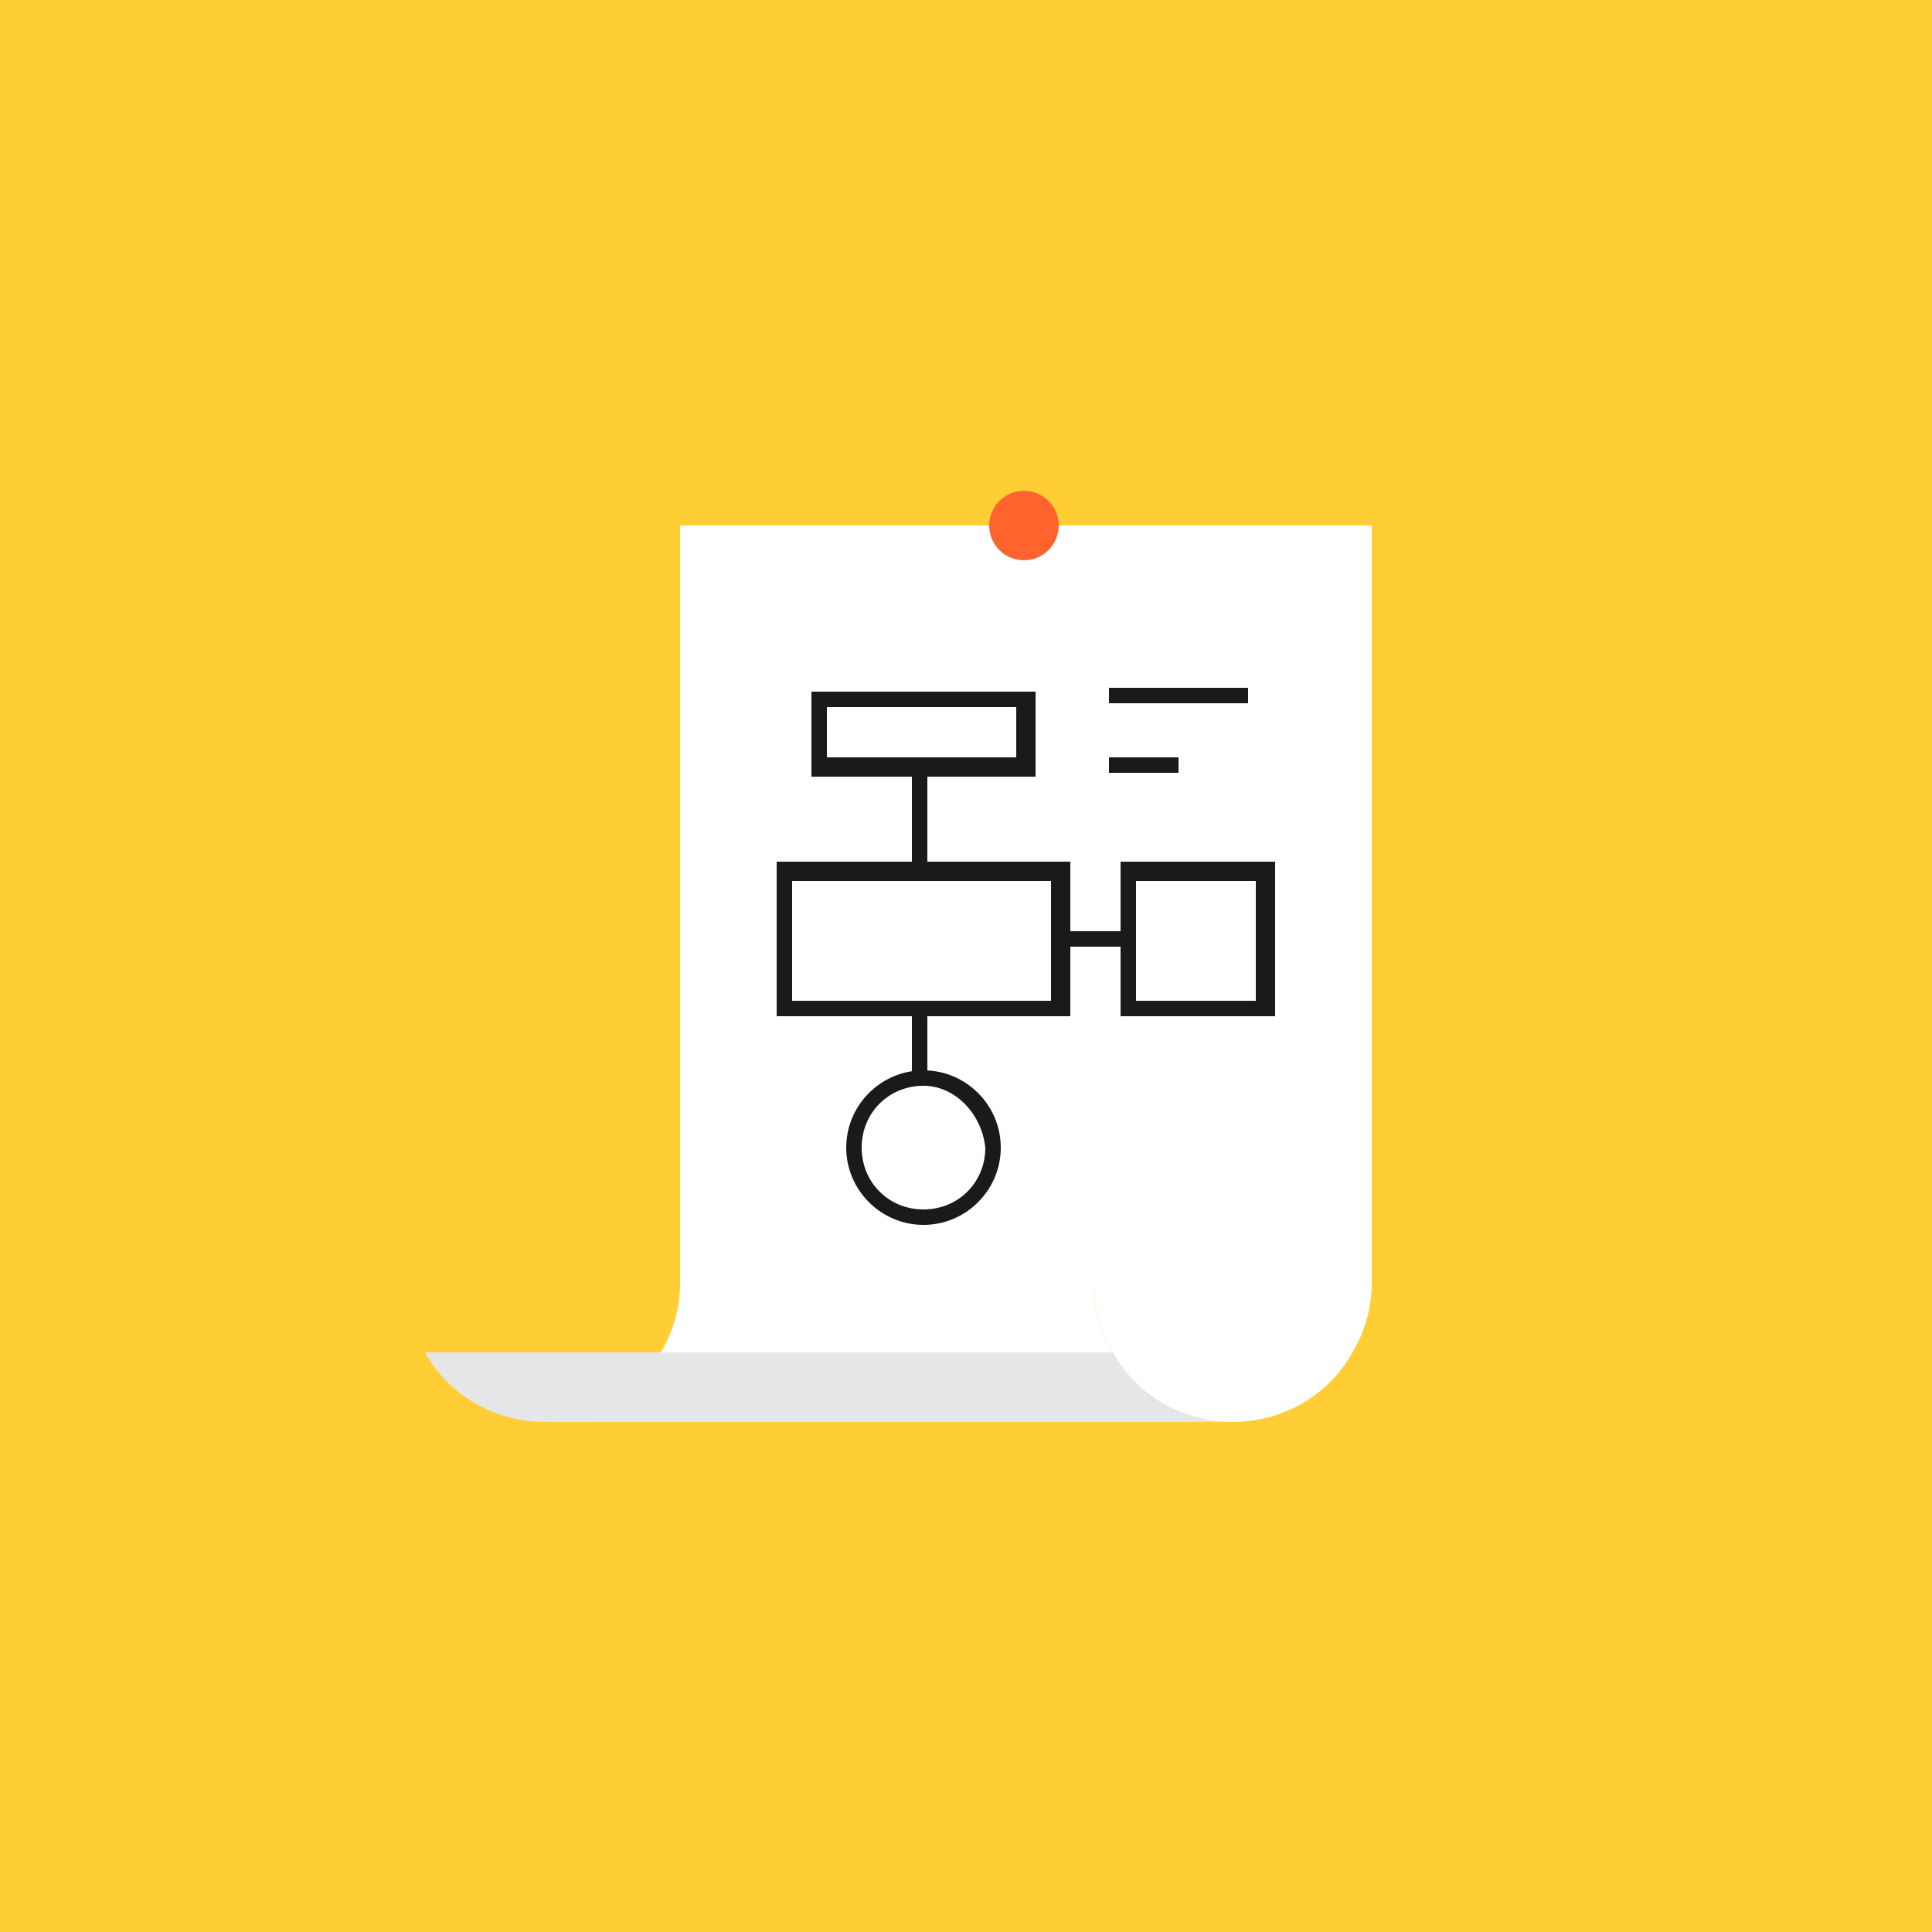 <?xml version="1.0" encoding="utf-8"?>
<!-- Generator: Adobe Illustrator 23.0.0, SVG Export Plug-In . SVG Version: 6.00 Build 0)  -->
<svg version="1.1" id="Layer_1" xmlns="http://www.w3.org/2000/svg" xmlns:xlink="http://www.w3.org/1999/xlink" x="0px" y="0px"
	 viewBox="0 0 50 50" style="enable-background:new 0 0 50 50;" xml:space="preserve">
<style type="text/css">
	.st0{fill:#FFCE35;}
	.st1{fill:#FF642F;}
	.st2{fill:#C4411F;}
	.st3{fill:#FFFFFF;}
	.st4{fill:#F2EBD9;}
	.st5{fill:#333134;}
	.st6{fill:#666970;}
	.st7{fill:#27BEC4;}
	.st8{fill:#D0D2D3;}
	.st9{fill:#C4C3C4;}
	.st10{opacity:0.2;fill:#373538;}
	.st11{fill:#0F0D10;}
	.st12{fill:#E1E1E2;}
	.st13{fill:#DBAE31;}
	.st14{fill:#F0F0F0;}
	.st15{opacity:0.2;}
	.st16{fill:#232124;}
	.st17{fill:#7DCECF;}
	.st18{fill:#24566D;}
	.st19{fill:#FEDA6A;}
	.st20{fill:#242325;}
	.st21{fill:#1B191C;}
	.st22{fill:#E5E6E7;}
</style>
<g>
	<rect x="0" y="0" class="st0" width="50" height="50"/>
	<g>
		<circle class="st0" cx="25" cy="25" r="25"/>
		<g>
			<g>
				<rect x="32.1" y="27.2" width="5.4" height="0.9"/>
			</g>
			<g>
				<polygon points="37.1,24.1 31.2,24.1 31.2,23.2 36.2,23.2 36.2,18.3 37.1,18.3 				"/>
			</g>
			<g>
				<polygon points="37.1,37 36.2,37 36.2,32.1 31.2,32.1 31.2,31.2 37.1,31.2 				"/>
			</g>
			<g>
				<rect x="12.5" y="27.2" width="5.4" height="0.9"/>
			</g>
			<g>
				<polygon points="18.8,24.1 12.9,24.1 12.9,18.3 13.8,18.3 13.8,23.2 18.8,23.2 				"/>
			</g>
			<g>
				<polygon points="13.8,37 12.9,37 12.9,31.2 18.8,31.2 18.8,32.1 13.8,32.1 				"/>
			</g>
			<g>
				<g>
					<path class="st1" d="M18.8,19.2c-0.6,2.1-1,4.5-1,7.1c0,7.9,3.2,14.3,7.1,14.3V19.2H18.8z"/>
					<path class="st2" d="M31.2,19.2H25v21.4c3.9,0,7.1-6.4,7.1-14.3C32.1,23.7,31.8,21.3,31.2,19.2z"/>
				</g>
				<path d="M25,12c-2.6,0-4.9,2.9-6.2,7.1h12.4C30,14.9,27.6,12,25,12z"/>
			</g>
			<circle class="st3" cx="27.2" cy="16.5" r="0.9"/>
			<circle class="st3" cx="22.8" cy="16.5" r="0.9"/>
			<g>
				<path d="M26.6,12.9h-0.4c0-2.1,1.7-3.8,3.8-3.8v0.4C28.1,9.6,26.6,11.1,26.6,12.9z"/>
			</g>
			<g>
				<path d="M23.9,12.9h-0.4c0-1.8-1.5-3.3-3.3-3.3V9.1C22.2,9.1,23.9,10.8,23.9,12.9z"/>
			</g>
		</g>
	</g>
</g>
<g>
	<rect x="0" y="0" class="st4" width="50" height="50"/>
	<g>
		<circle class="st4" cx="25" cy="25" r="25"/>
		<g>
			<rect x="13.4" y="8" class="st5" width="23.2" height="32.1"/>
			<g>
				<rect x="15.2" y="12.2" class="st0" width="4.5" height="0.4"/>
			</g>
			<g>
				<rect x="16.1" y="14" class="st6" width="7.1" height="0.4"/>
			</g>
			<g>
				<rect x="18.7" y="16.7" class="st6" width="6.2" height="0.4"/>
			</g>
			<g>
				<rect x="21.4" y="14.9" class="st3" width="11.2" height="0.4"/>
			</g>
			<g>
				<rect x="17.9" y="15.8" class="st7" width="4.9" height="0.4"/>
			</g>
			<g>
				<rect x="17" y="21.2" class="st6" width="8" height="0.4"/>
			</g>
			<g>
				<rect x="16.1" y="20.3" class="st7" width="3.1" height="0.4"/>
			</g>
			<g>
				<rect x="18.7" y="23" class="st7" width="1.3" height="0.4"/>
			</g>
			<g>
				<rect x="20.1" y="20.3" class="st6" width="8" height="0.4"/>
			</g>
			<g>
				<rect x="21" y="23" class="st6" width="13.8" height="0.4"/>
			</g>
			<g>
				<rect x="17.9" y="22.1" class="st3" width="4" height="0.4"/>
			</g>
			<g>
				<rect x="22.8" y="22.1" class="st0" width="1.8" height="0.4"/>
			</g>
			<g>
				<rect x="25.4" y="22.1" class="st3" width="3.6" height="0.4"/>
			</g>
			<g>
				<rect x="29" y="20.3" class="st3" width="5.8" height="0.4"/>
			</g>
			<rect x="13.4" y="8" width="23.2" height="1.8"/>
			<g>
				<rect x="24.1" y="14" class="st6" width="3.6" height="0.4"/>
			</g>
			<g>
				<rect x="17" y="14.9" class="st0" width="3.6" height="0.4"/>
			</g>
			<g>
				<rect x="15.2" y="18.5" class="st0" width="2.7" height="0.4"/>
			</g>
			<g>
				<rect x="15.2" y="25.6" class="st0" width="4.5" height="0.4"/>
			</g>
			<g>
				<rect x="16.1" y="27.4" class="st6" width="7.1" height="0.4"/>
			</g>
			<g>
				<rect x="18.7" y="30.1" class="st6" width="6.2" height="0.4"/>
			</g>
			<g>
				<rect x="21.4" y="28.3" class="st3" width="11.2" height="0.4"/>
			</g>
			<g>
				<rect x="17.9" y="29.2" class="st7" width="4.9" height="0.4"/>
			</g>
			<g>
				<rect x="17" y="34.6" class="st6" width="8" height="0.4"/>
			</g>
			<g>
				<rect x="16.1" y="33.7" class="st7" width="3.1" height="0.4"/>
			</g>
			<g>
				<rect x="18.7" y="36.4" class="st7" width="1.3" height="0.4"/>
			</g>
			<g>
				<rect x="20.1" y="33.7" class="st6" width="8" height="0.4"/>
			</g>
			<g>
				<rect x="21" y="36.4" class="st6" width="13.8" height="0.4"/>
			</g>
			<g>
				<rect x="17.9" y="35.5" class="st3" width="4" height="0.4"/>
			</g>
			<g>
				<rect x="22.8" y="35.5" class="st0" width="1.8" height="0.4"/>
			</g>
			<g>
				<rect x="25.4" y="35.5" class="st3" width="3.6" height="0.4"/>
			</g>
			<g>
				<rect x="29" y="33.7" class="st3" width="5.8" height="0.4"/>
			</g>
			<g>
				<rect x="24.1" y="27.4" class="st6" width="3.6" height="0.4"/>
			</g>
			<g>
				<rect x="17" y="28.3" class="st0" width="3.6" height="0.4"/>
			</g>
			<g>
				<rect x="15.2" y="31.9" class="st0" width="2.7" height="0.4"/>
			</g>
		</g>
	</g>
</g>
<g>
	<rect x="0" y="0" class="st7" width="50" height="50"/>
	<g>
		<circle class="st7" cx="25" cy="25" r="25"/>
		<g>
			<g>
				<path class="st8" d="M21.9,23.2l-9.3-5.4c-1.2,2.1-1.9,4.5-1.9,7.1h10.7C21.4,24.3,21.6,23.7,21.9,23.2z"/>
				<path class="st9" d="M23.2,21.9l-5.4-9.3c-2.2,1.3-4,3.1-5.2,5.2l9.3,5.4C22.2,22.6,22.7,22.2,23.2,21.9z"/>
				<path class="st8" d="M25,21.4V10.7c-2.6,0-5,0.7-7.1,1.9l5.4,9.3C23.7,21.6,24.3,21.4,25,21.4z"/>
				<path class="st3" d="M28.6,25h10.7c0-7.9-6.4-14.3-14.3-14.3v10.7C27,21.4,28.6,23,28.6,25z"/>
				<path class="st8" d="M28.6,25c0,0.6-0.2,1.3-0.5,1.8l9.3,5.4c1.2-2.1,1.9-4.5,1.9-7.1H28.6z"/>
				<path class="st9" d="M26.8,28.1l5.4,9.3c2.2-1.3,4-3.1,5.2-5.2l-9.3-5.4C27.8,27.3,27.3,27.7,26.8,28.1z"/>
				<path class="st8" d="M25,28.5v10.7c2.6,0,5-0.7,7.1-1.9l-5.4-9.3C26.3,28.4,25.7,28.5,25,28.5z"/>
				<path class="st3" d="M21.4,25H10.7c0,7.9,6.4,14.3,14.3,14.3V28.5C23,28.5,21.4,26.9,21.4,25z"/>
				<path d="M25,26.8c-1,0-1.8-0.8-1.8-1.8c0-0.3,0.1-0.6,0.2-0.9l-1.5-0.9c-0.3,0.5-0.5,1.1-0.5,1.8c0,2,1.6,3.6,3.6,3.6
					c0.7,0,1.3-0.2,1.8-0.5l-0.9-1.5C25.6,26.7,25.3,26.8,25,26.8z"/>
				<path d="M24.1,23.4l-0.9-1.5c-0.5,0.3-1,0.8-1.3,1.3l1.5,0.9C23.6,23.8,23.8,23.6,24.1,23.4z"/>
				<path d="M25.9,26.5l0.9,1.5c0.5-0.3,1-0.8,1.3-1.3l-1.5-0.9C26.4,26.1,26.2,26.4,25.9,26.5z"/>
				<path d="M25,21.4c-0.7,0-1.3,0.2-1.8,0.5l0.9,1.5c0.3-0.2,0.6-0.2,0.9-0.2c1,0,1.8,0.8,1.8,1.8c0,0.3-0.1,0.6-0.2,0.9l1.5,0.9
					c0.3-0.5,0.5-1.1,0.5-1.8C28.6,23,27,21.4,25,21.4z"/>
			</g>
			<path class="st10" d="M25,11.6c-7.4,0-13.4,6-13.4,13.4c0,7.4,6,13.4,13.4,13.4c7.4,0,13.4-6,13.4-13.4
				C38.4,17.6,32.4,11.6,25,11.6z M25,26.8c-1,0-1.8-0.8-1.8-1.8c0-1,0.8-1.8,1.8-1.8s1.8,0.8,1.8,1.8C26.8,26,26,26.8,25,26.8z"/>
		</g>
	</g>
</g>
<g>
	<rect x="0" y="0" class="st1" width="50" height="50"/>
	<g>
		<circle class="st1" cx="25" cy="25" r="25"/>
		<g>
			<rect x="15.2" y="19.6" class="st11" width="25.9" height="10.7"/>
			<rect x="8.9" y="21.8" class="st12" width="6.2" height="6.2"/>
			<rect x="9.4" y="22.7" class="st9" width="2.7" height="1.3"/>
			<rect x="9.4" y="25.9" class="st9" width="2.7" height="1.3"/>
			<g>
				<circle class="st9" cx="22.9" cy="25" r="1"/>
				<rect x="29.6" y="26.3" class="st9" width="1.3" height="1.3"/>
				<polygon class="st9" points="33,25.6 33,24.3 34.3,25 				"/>
				<g>
					<rect x="23.6" y="24.9" class="st9" width="9.4" height="0.2"/>
				</g>
				<circle class="st9" cx="29" cy="23" r="0.7"/>
				<g>
					<polygon class="st9" points="25,25 24.9,24.9 26.9,22.9 29,22.9 29,23.1 27,23.1 					"/>
				</g>
				<g>
					<polygon class="st9" points="30.3,27.1 28.9,27.1 26.9,25 27,24.9 29,26.9 30.3,26.9 					"/>
				</g>
			</g>
		</g>
	</g>
</g>
<g>
	<rect x="0" y="0" class="st1" width="50" height="50"/>
	<g>
		<circle class="st1" cx="25" cy="25" r="25"/>
		<g>
			<g>
				<path class="st3" d="M10.7,15.3l24.2,24.2l4.4-4.4L15.1,10.9L10.7,15.3z M14.4,14.6c-0.2,0.2-0.5,0.2-0.7,0
					c-0.2-0.2-0.2-0.5,0-0.7c0.2-0.2,0.5-0.2,0.7,0C14.6,14,14.6,14.4,14.4,14.6z"/>
				<g>
					<g>
						<g>
							<rect x="36.9" y="33.9" transform="matrix(0.707 -0.707 0.707 0.707 -13.06 36.438)" width="1" height="0.2"/>
						</g>
					</g>
					<g>
						<g>
							<rect x="35.5" y="32.4" transform="matrix(0.707 -0.707 0.707 0.707 -12.454 34.972)" width="1" height="0.2"/>
						</g>
					</g>
					<g>
						<g>
							<rect x="34" y="30.9" transform="matrix(0.707 -0.707 0.707 0.707 -11.847 33.507)" width="1" height="0.2"/>
						</g>
					</g>
					<g>
						<g>
							<rect x="32.5" y="29.5" transform="matrix(0.707 -0.707 0.707 0.707 -11.24 32.039)" width="1" height="0.2"/>
						</g>
					</g>
					<g>
						<g>
							<rect x="31.1" y="28" transform="matrix(0.707 -0.707 0.707 0.707 -10.633 30.573)" width="1" height="0.2"/>
						</g>
					</g>
					<g>
						<g>
							<rect x="29.6" y="26.5" transform="matrix(0.707 -0.707 0.707 0.707 -10.026 29.111)" width="1" height="0.2"/>
						</g>
					</g>
					<g>
						<g>
							<rect x="28.1" y="25.1" transform="matrix(0.707 -0.707 0.707 0.707 -9.419 27.646)" width="1" height="0.2"/>
						</g>
					</g>
					<g>
						<g>
							<rect x="26.7" y="23.6" transform="matrix(0.707 -0.707 0.707 0.707 -8.812 26.181)" width="1" height="0.2"/>
						</g>
					</g>
					<g>
						<g>
							<rect x="25.2" y="22.2" transform="matrix(0.707 -0.707 0.707 0.707 -8.205 24.716)" width="1" height="0.2"/>
						</g>
					</g>
					<g>
						<g>
							<rect x="23.7" y="20.7" transform="matrix(0.707 -0.707 0.707 0.707 -7.598 23.253)" width="1" height="0.2"/>
						</g>
					</g>
					<g>
						<g>
							<rect x="22.3" y="19.2" transform="matrix(0.707 -0.707 0.707 0.707 -6.991 21.785)" width="1" height="0.2"/>
						</g>
					</g>
					<g>
						<g>
							<rect x="20.8" y="17.8" transform="matrix(0.707 -0.707 0.707 0.707 -6.385 20.32)" width="1" height="0.2"/>
						</g>
					</g>
					<g>
						<g>
							<rect x="19.4" y="16.3" transform="matrix(0.707 -0.707 0.707 0.707 -5.777 18.855)" width="1" height="0.2"/>
						</g>
					</g>
					<g>
						<g>
							<rect x="17.9" y="14.8" transform="matrix(0.707 -0.707 0.707 0.707 -5.171 17.39)" width="1" height="0.2"/>
						</g>
					</g>
					<g>
						<g>
							<rect x="16.4" y="13.4" transform="matrix(0.707 -0.707 0.707 0.707 -4.564 15.925)" width="1" height="0.2"/>
						</g>
					</g>
				</g>
			</g>
			<g>
				<g>
					<path class="st3" d="M36.7,17.9c-0.2,0.2-0.5,0.2-0.7,0l-3.7-3.7c-0.2-0.2-0.2-0.5,0-0.7l2.2-2.2c0.2-0.2,0.5-0.2,0.7,0
						l3.7,3.7c0.2,0.2,0.2,0.5,0,0.7L36.7,17.9z"/>
					<rect x="34" y="12.6" transform="matrix(0.707 -0.707 0.707 0.707 -0.968 29.002)" width="1" height="6.2"/>
					<g>
						<polygon class="st3" points="17.6,37 13.2,32.6 11.7,37 13.2,38.5 						"/>
						<polygon points="13.2,38.5 11.7,37 11,39.2 						"/>
					</g>
				</g>
			</g>
			
				<rect x="11.5" y="24.4" transform="matrix(0.707 -0.707 0.707 0.707 -10.714 24.964)" class="st0" width="26.5" height="2.1"/>
			<g>
				<polygon class="st0" points="32.5,14.4 32,13.8 13.2,32.6 13.7,33.1 14.7,34.1 33.4,15.3 				"/>
				<polygon class="st13" points="35.8,17.7 34.9,16.8 16.1,35.5 17,36.4 17.6,37 36.4,18.2 				"/>
			</g>
		</g>
	</g>
</g>
<g>
	<rect x="0" y="0" class="st7" width="50" height="50"/>
	<g>
		<circle class="st7" cx="25" cy="25" r="25"/>
		<g>
			<g>
				<rect x="8.9" y="15.6" class="st3" width="32.1" height="21"/>
			</g>
			<g>
				<rect x="8.9" y="13.4" class="st9" width="32.1" height="2.2"/>
			</g>
			<g>
				<rect x="8.9" y="15.6" class="st14" width="7.1" height="21"/>
			</g>
			<g class="st15">
				<rect x="31.7" y="18.3" width="8.5" height="8.5"/>
			</g>
			<g>
				<rect x="23.2" y="15.6" class="st14" width="0.4" height="21"/>
			</g>
			<g>
				<rect x="30.4" y="15.6" class="st14" width="0.4" height="21"/>
			</g>
			<g>
				<rect x="16.1" y="19.2" class="st9" width="7.1" height="0.9"/>
			</g>
			<g>
				<g>
					<rect x="31.7" y="14.5" class="st3" width="8.5" height="0.9"/>
				</g>
			</g>
			<g>
				<rect x="31.7" y="27.8" class="st9" width="8.5" height="0.2"/>
			</g>
			<g>
				<rect x="33" y="28.7" class="st9" width="0.9" height="0.2"/>
			</g>
			<g>
				<rect x="33" y="29.5" class="st9" width="0.9" height="0.2"/>
			</g>
			<g>
				<rect x="33.3" y="30" class="st9" width="0.7" height="0.2"/>
			</g>
			<g>
				<rect x="32.8" y="30.4" class="st9" width="1.1" height="0.2"/>
			</g>
			<g>
				<rect x="33" y="30.9" class="st9" width="0.9" height="0.2"/>
			</g>
			<g>
				<rect x="34.4" y="28.7" class="st16" width="4.9" height="0.2"/>
			</g>
			<g>
				<rect x="34.4" y="29.5" class="st16" width="1.3" height="0.2"/>
			</g>
			<g>
				<rect x="34.4" y="30" class="st16" width="0.7" height="0.2"/>
			</g>
			<g>
				<rect x="34.4" y="30.4" class="st16" width="4" height="0.2"/>
			</g>
			<g>
				<rect x="34.4" y="31.8" class="st16" width="2" height="0.2"/>
			</g>
			<g>
				<rect x="33.5" y="31.3" class="st9" width="0.4" height="0.2"/>
			</g>
			<g>
				<rect x="33.3" y="31.8" class="st9" width="0.7" height="0.2"/>
			</g>
			<g>
				<rect x="34.4" y="30.9" class="st16" width="2" height="0.2"/>
			</g>
			<g>
				<rect x="34.4" y="31.3" class="st16" width="2.5" height="0.2"/>
			</g>
			<g>
				<rect x="24.1" y="15.9" class="st9" width="1.8" height="0.2"/>
			</g>
			<g>
				<rect x="16.5" y="15.9" class="st9" width="1.8" height="0.2"/>
			</g>
			<g>
				<rect x="9.4" y="15.9" class="st9" width="1.8" height="0.2"/>
			</g>
			<g>
				<rect x="9.4" y="24.9" class="st9" width="1.8" height="0.2"/>
			</g>
			<g>
				<rect x="9.4" y="26.6" class="st9" width="1.8" height="0.2"/>
			</g>
			<g>
				<rect x="9.8" y="16.8" class="st16" width="2.7" height="0.2"/>
			</g>
			<g>
				<rect x="9.8" y="17.7" class="st16" width="3.3" height="0.2"/>
			</g>
			<g>
				<rect x="9.8" y="18.6" class="st16" width="2.2" height="0.2"/>
			</g>
			<g>
				<rect x="9.8" y="19.5" class="st16" width="2.7" height="0.2"/>
			</g>
			<g>
				<rect x="9.8" y="20.4" class="st16" width="2.5" height="0.2"/>
			</g>
			<g>
				<rect x="9.8" y="21.3" class="st16" width="2.9" height="0.2"/>
			</g>
			<g>
				<rect x="9.8" y="22.2" class="st16" width="2.5" height="0.2"/>
			</g>
			<g>
				<rect x="9.8" y="23.1" class="st16" width="2.2" height="0.2"/>
			</g>
			<g>
				<rect x="9.8" y="24" class="st16" width="2.9" height="0.2"/>
			</g>
			<g>
				<rect x="9.8" y="25.8" class="st16" width="2.7" height="0.2"/>
			</g>
			<g>
				<rect x="12.9" y="25.8" class="st16" width="1.6" height="0.2"/>
			</g>
			<g>
				<rect x="9.8" y="27.5" class="st16" width="3.3" height="0.2"/>
			</g>
			<g>
				<rect x="9.8" y="28.4" class="st16" width="2.7" height="0.2"/>
			</g>
			<g>
				<rect x="16.5" y="16.7" class="st7" width="0.4" height="0.4"/>
			</g>
			<g>
				<rect x="17.4" y="16.8" class="st16" width="1.8" height="0.2"/>
			</g>
			<g>
				<rect x="16.5" y="17.6" class="st7" width="0.4" height="0.4"/>
			</g>
			<g>
				<rect x="17.4" y="17.7" class="st16" width="2.5" height="0.2"/>
			</g>
			<g>
				<rect x="16.5" y="18.5" class="st7" width="0.4" height="0.4"/>
			</g>
			<g>
				<rect x="17.4" y="18.6" class="st16" width="1.3" height="0.2"/>
			</g>
			<g>
				<rect x="16.5" y="19.4" class="st7" width="0.4" height="0.4"/>
			</g>
			<g>
				<rect x="16.5" y="20.3" class="st1" width="0.4" height="0.4"/>
			</g>
			<g>
				<rect x="16.5" y="21.2" class="st17" width="0.4" height="0.4"/>
			</g>
			<g>
				<rect x="16.5" y="22.1" class="st17" width="0.4" height="0.4"/>
			</g>
			<g>
				<rect x="16.5" y="23" class="st2" width="0.4" height="0.4"/>
			</g>
			<g>
				<rect x="16.5" y="23.9" class="st2" width="0.4" height="0.4"/>
			</g>
			<g>
				<rect x="17.4" y="19.5" class="st16" width="2" height="0.2"/>
			</g>
			<g>
				<rect x="20.3" y="17.7" class="st16" width="1.1" height="0.2"/>
			</g>
			<g>
				<rect x="17.4" y="20.4" class="st16" width="4" height="0.2"/>
			</g>
			<g>
				<rect x="17.4" y="21.3" class="st16" width="2.9" height="0.2"/>
			</g>
			<g>
				<rect x="17.4" y="22.2" class="st16" width="4.5" height="0.2"/>
			</g>
			<g>
				<rect x="17.4" y="23.1" class="st16" width="3.3" height="0.2"/>
			</g>
			<g>
				<rect x="17.4" y="24" class="st16" width="2.9" height="0.2"/>
			</g>
			<g>
				<rect x="23.7" y="17.4" class="st9" width="6.7" height="0.9"/>
			</g>
			<g>
				<rect x="24.1" y="16.7" class="st7" width="0.4" height="0.4"/>
			</g>
			<g>
				<rect x="25" y="16.8" class="st16" width="1.8" height="0.2"/>
			</g>
			<g>
				<rect x="24.1" y="17.6" class="st7" width="0.4" height="0.4"/>
			</g>
			<g>
				<rect x="25" y="17.7" class="st16" width="2.5" height="0.2"/>
			</g>
			<g>
				<rect x="24.1" y="18.5" class="st17" width="0.4" height="0.4"/>
			</g>
			<g>
				<rect x="25" y="18.6" class="st16" width="2.5" height="0.2"/>
			</g>
			<g>
				<rect x="24.1" y="19.4" class="st17" width="0.4" height="0.4"/>
			</g>
			<g>
				<rect x="24.1" y="20.3" class="st18" width="0.4" height="0.4"/>
			</g>
			<g>
				<rect x="24.1" y="21.2" class="st19" width="0.4" height="0.4"/>
			</g>
			<g>
				<rect x="24.1" y="22.1" class="st1" width="0.4" height="0.4"/>
			</g>
			<g>
				<rect x="24.1" y="23" class="st17" width="0.4" height="0.4"/>
			</g>
			<g>
				<rect x="24.1" y="23.9" class="st18" width="0.4" height="0.4"/>
			</g>
			<g>
				<rect x="25" y="19.5" class="st16" width="3.3" height="0.2"/>
			</g>
			<g>
				<rect x="25" y="20.4" class="st16" width="2.2" height="0.2"/>
			</g>
			<g>
				<rect x="25" y="21.3" class="st16" width="3.3" height="0.2"/>
			</g>
			<g>
				<rect x="25" y="22.2" class="st16" width="2.2" height="0.2"/>
			</g>
			<g>
				<rect x="25" y="23.1" class="st16" width="2.5" height="0.2"/>
			</g>
			<g>
				<rect x="25" y="24" class="st16" width="1.8" height="0.2"/>
			</g>
			<g>
				<rect x="24.1" y="24.7" class="st2" width="0.4" height="0.4"/>
			</g>
			<g>
				<rect x="25" y="24.9" class="st16" width="1.8" height="0.2"/>
			</g>
			<g>
				<rect x="24.1" y="25.6" class="st17" width="0.4" height="0.4"/>
			</g>
			<g>
				<rect x="24.1" y="26.5" class="st1" width="0.4" height="0.4"/>
			</g>
			<g>
				<rect x="24.1" y="27.4" class="st19" width="0.4" height="0.4"/>
			</g>
			<g>
				<rect x="24.1" y="28.3" class="st17" width="0.4" height="0.4"/>
			</g>
			<g>
				<rect x="24.1" y="29.2" class="st17" width="0.4" height="0.4"/>
			</g>
			<g>
				<rect x="24.1" y="30.1" class="st9" width="0.4" height="0.4"/>
			</g>
			<g>
				<rect x="25" y="25.8" class="st16" width="1.3" height="0.2"/>
			</g>
			<g>
				<rect x="25" y="26.6" class="st16" width="2.9" height="0.2"/>
			</g>
			<g>
				<rect x="25" y="27.5" class="st16" width="3.1" height="0.2"/>
			</g>
			<g>
				<rect x="25" y="28.4" class="st16" width="3.8" height="0.2"/>
			</g>
			<g>
				<rect x="25" y="29.3" class="st16" width="1.6" height="0.2"/>
			</g>
			<g>
				<rect x="25" y="30.2" class="st16" width="2.9" height="0.2"/>
			</g>
		</g>
	</g>
</g>
<g>
	<rect x="0" y="0" class="st0" width="50" height="50"/>
	<g>
		<circle class="st0" cx="25" cy="25" r="25"/>
		<g>
			<g>
				<g>
					<g>
						<g>
							<path class="st11" d="M33.3,9.5h-19v31l19,0c1.3,0,2.4-1.1,2.4-2.4V11.9C35.7,10.6,34.6,9.5,33.3,9.5z"/>
						</g>
					</g>
				</g>
				<g>
					<rect x="14.3" y="9.5" class="st16" width="1.8" height="30.9"/>
				</g>
			</g>
			<rect x="14" y="19" class="st3" width="22" height="11.9"/>
			<rect x="23.8" y="25.9" class="st20" width="9.5" height="2.4"/>
			<g>
				<rect x="30.4" y="8.9" class="st1" width="1.2" height="32.1"/>
			</g>
		</g>
	</g>
</g>
<g>
	<rect x="0" y="0" class="st0" width="50" height="50"/>
	<g>
		<g>
			<circle class="st0" cx="25" cy="25" r="25"/>
		</g>
		<g>
			<rect x="17.6" y="13.6" class="st3" width="17.9" height="19.6"/>
			<circle class="st1" cx="26.5" cy="13.6" r="0.9"/>
			<g>
				<g>
					<path class="st21" d="M27.7,26.3h-7.6v-4h7.6V26.3z M20.5,25.9h6.7v-3.1h-6.7V25.9z"/>
				</g>
				<g>
					<rect x="23.6" y="26.1" class="st21" width="0.4" height="1.8"/>
				</g>
				<g>
					<path class="st21" d="M23.9,31.7c-1.1,0-2-0.9-2-2c0-1.1,0.9-2,2-2s2,0.9,2,2C25.9,30.8,25,31.7,23.9,31.7z M23.9,28.1
						c-0.9,0-1.6,0.7-1.6,1.6c0,0.9,0.7,1.6,1.6,1.6s1.6-0.7,1.6-1.6C25.4,28.8,24.7,28.1,23.9,28.1z"/>
				</g>
				<g>
					<path class="st21" d="M26.8,20.1H21v-2.2h5.8V20.1z M21.4,19.6h4.9v-1.3h-4.9V19.6z"/>
				</g>
				<g>
					<rect x="23.6" y="19.8" class="st21" width="0.4" height="2.7"/>
				</g>
				<g>
					<path class="st21" d="M33,26.3h-4v-4h4V26.3z M29.4,25.9h3.1v-3.1h-3.1V25.9z"/>
				</g>
				<g>
					<rect x="27.4" y="24.1" class="st21" width="1.8" height="0.4"/>
				</g>
			</g>
			<g>
				<rect x="28.7" y="17.8" class="st21" width="3.6" height="0.4"/>
			</g>
			<g>
				<rect x="28.7" y="19.6" class="st21" width="1.8" height="0.4"/>
			</g>
			<g>
				<path class="st3" d="M35,35c0.3-0.5,0.5-1.1,0.5-1.8h-3.6V35H35z"/>
				<path class="st3" d="M31.9,35v1.8c1.3,0,2.5-0.7,3.1-1.8H31.9z"/>
				<path class="st22" d="M11,35c0.6,1.1,1.8,1.8,3.1,1.8V35H11z"/>
				<path class="st3" d="M28.8,35c-0.3-0.5-0.5-1.1-0.5-1.8H17.6c0,0.7-0.2,1.3-0.5,1.8H28.8z"/>
				<path class="st22" d="M28.8,35H17.1c-0.6,1.1-1.8,1.8-3.1,1.8h17.9C30.6,36.8,29.4,36.1,28.8,35z"/>
				<path class="st3" d="M28.8,35c0.6,1.1,1.8,1.8,3.1,1.8V35H28.8z"/>
				<path class="st3" d="M31.9,35v-1.8h-3.6c0,0.7,0.2,1.3,0.5,1.8H31.9z"/>
				<path class="st22" d="M17.1,35H14v1.8C15.4,36.8,16.5,36.1,17.1,35z"/>
			</g>
		</g>
	</g>
</g>
</svg>
